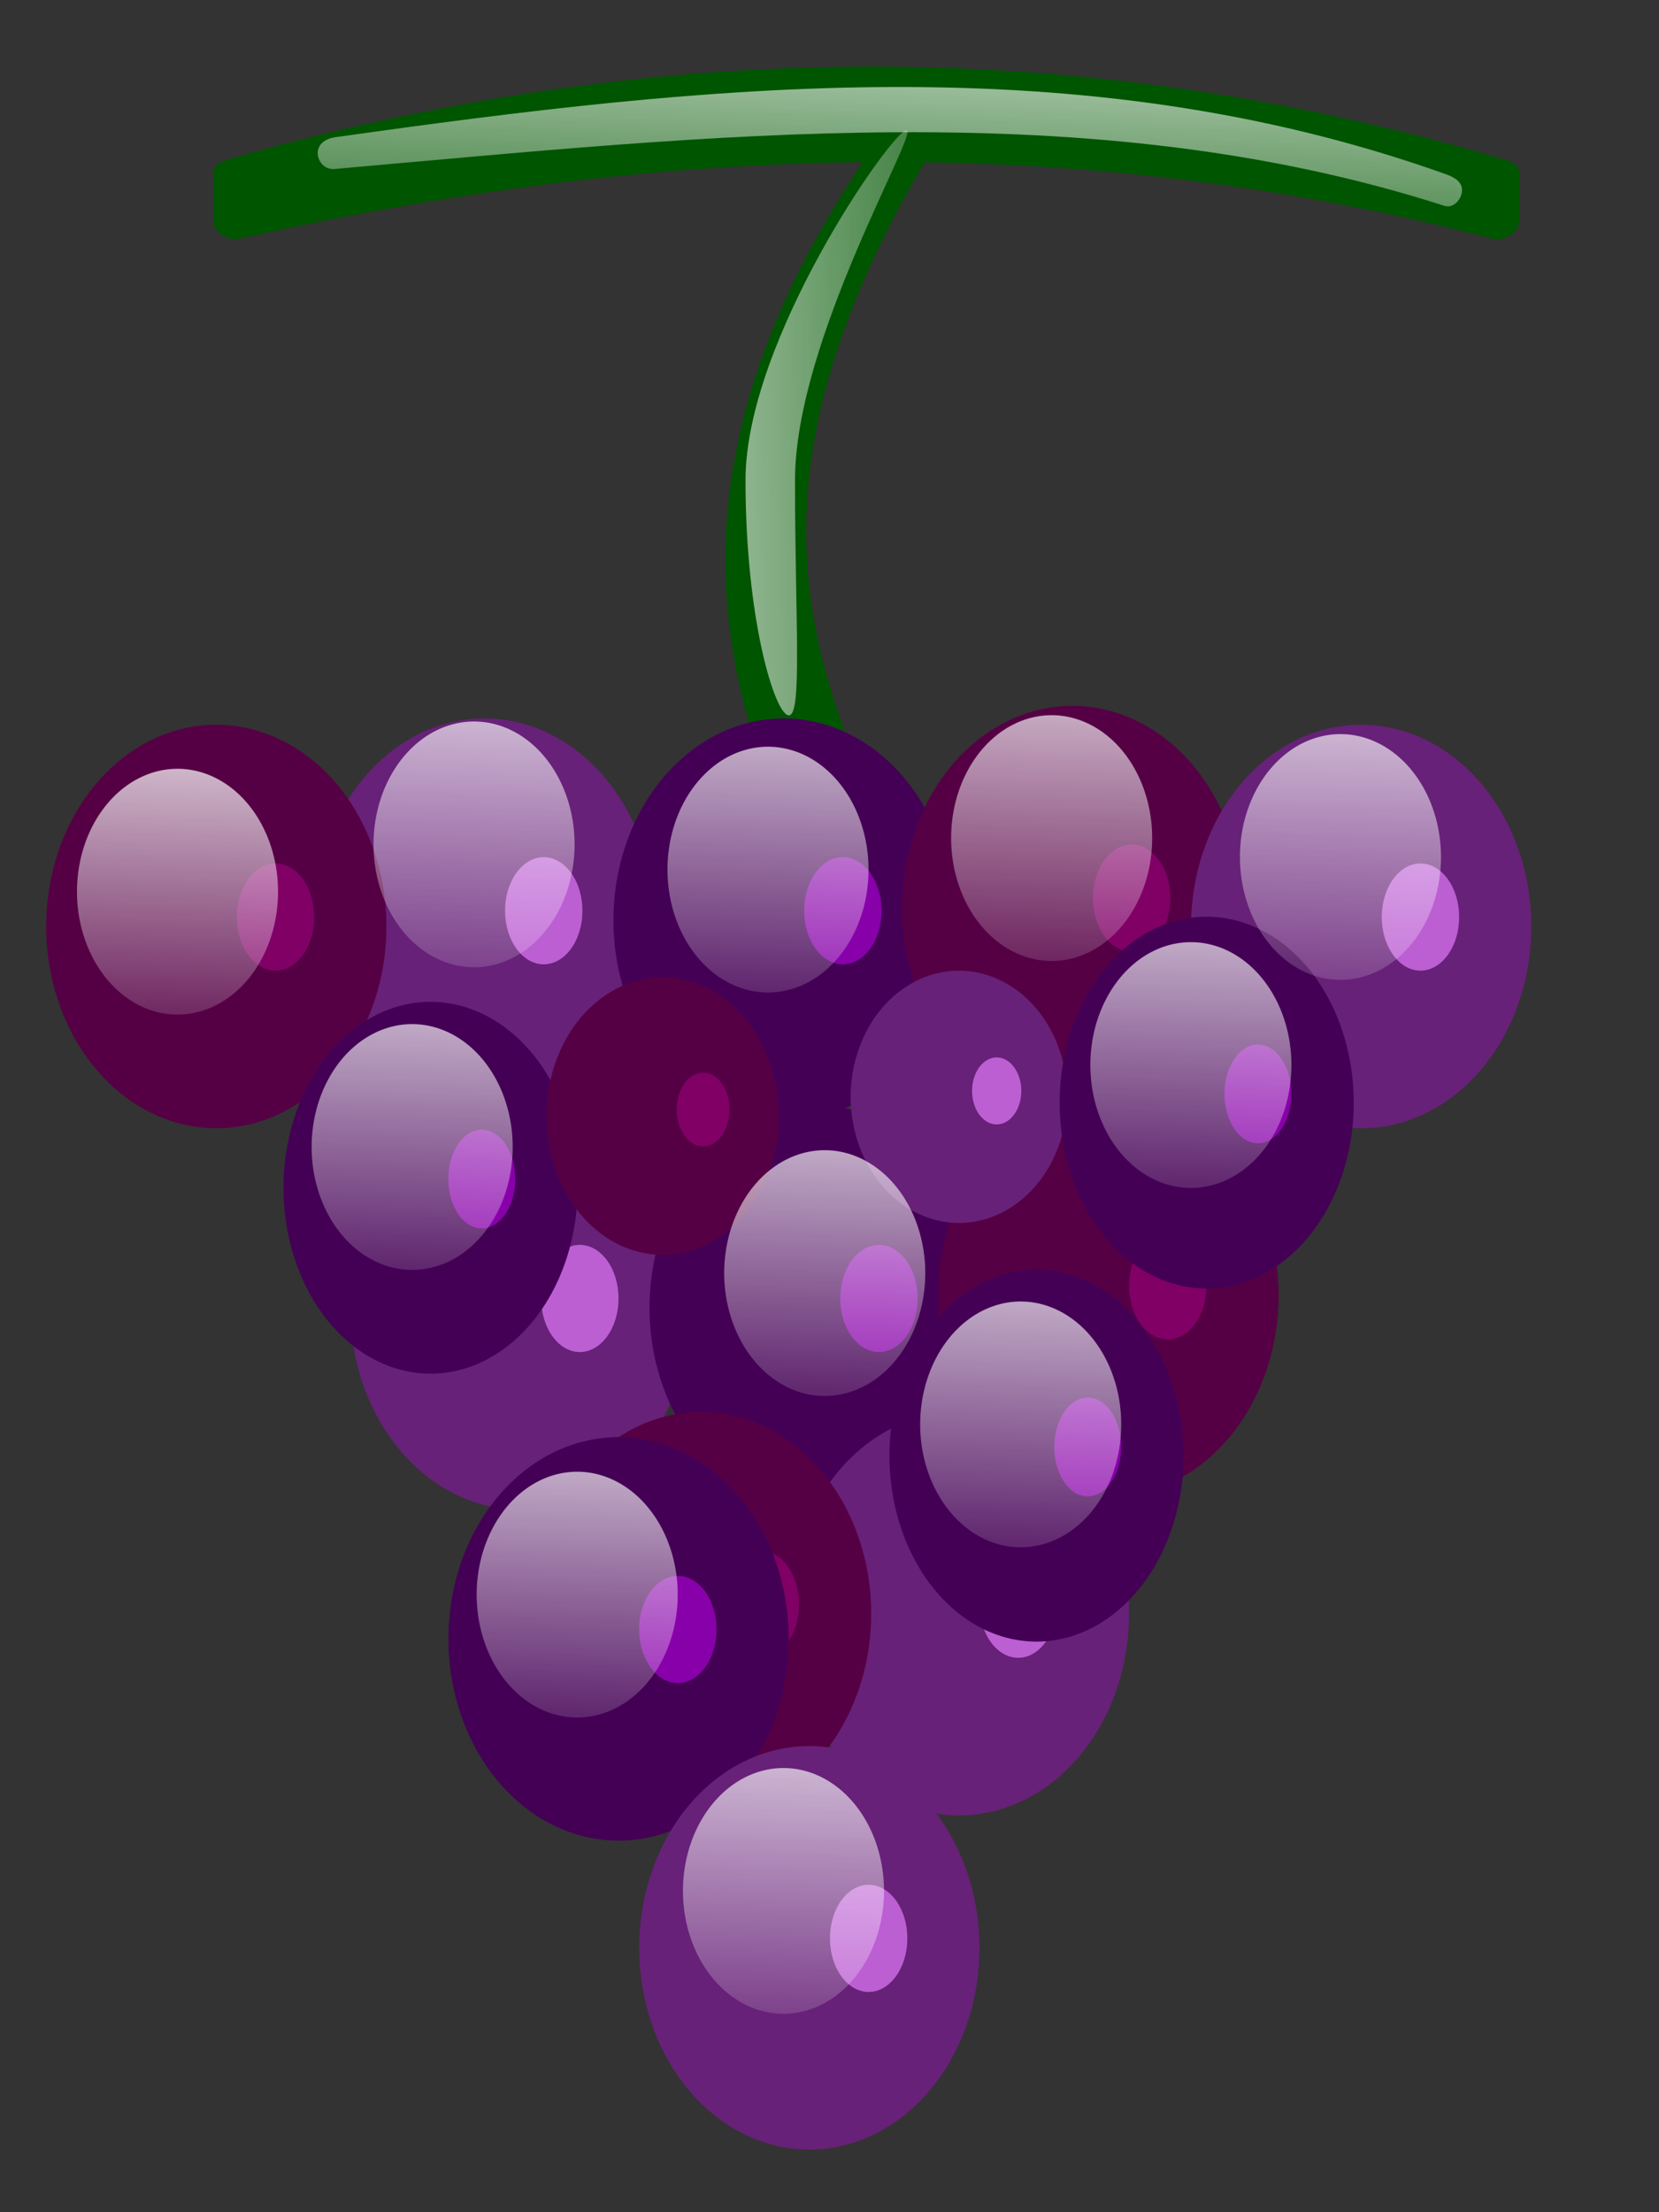 <?xml version="1.0" encoding="UTF-8" standalone="no"?>
<!-- Created with Inkscape (http://www.inkscape.org/) -->

<svg
   xmlns:dc="http://purl.org/dc/elements/1.1/"
   xmlns:cc="http://creativecommons.org/ns#"
   xmlns:rdf="http://www.w3.org/1999/02/22-rdf-syntax-ns#"
   xmlns:svg="http://www.w3.org/2000/svg"
   xmlns="http://www.w3.org/2000/svg"
   xmlns:xlink="http://www.w3.org/1999/xlink"
   xmlns:sodipodi="http://sodipodi.sourceforge.net/DTD/sodipodi-0.dtd"
   xmlns:inkscape="http://www.inkscape.org/namespaces/inkscape"
   width="6000"
   height="8000"
   id="svg18953"
   version="1.1"
   inkscape:version="0.48.2 r9819"
   sodipodi:docname="a.svg">
  <rect width="100%" height="100%" fill="#333333" stroke="none"/>
  <defs
     id="defs18955">
    <linearGradient
       inkscape:collect="always"
       id="linearGradient22243">
      <stop
         style="stop-color:#ffffff;stop-opacity:1;"
         offset="0"
         id="stop22245" />
      <stop
         style="stop-color:#ffffff;stop-opacity:0;"
         offset="1"
         id="stop22247" />
    </linearGradient>
    <linearGradient
       inkscape:collect="always"
       id="linearGradient22232">
      <stop
         style="stop-color:#ffffff;stop-opacity:1;"
         offset="0"
         id="stop22234" />
      <stop
         style="stop-color:#ffffff;stop-opacity:0;"
         offset="1"
         id="stop22236" />
    </linearGradient>
    <inkscape:path-effect
       effect="spiro"
       id="path-effect21935"
       is_visible="true" />
    <inkscape:path-effect
       effect="spiro"
       id="path-effect21928"
       is_visible="true" />
    <linearGradient
       inkscape:collect="always"
       id="linearGradient21661">
      <stop
         style="stop-color:#ffffff;stop-opacity:1;"
         offset="0"
         id="stop21663" />
      <stop
         style="stop-color:#ffffff;stop-opacity:0;"
         offset="1"
         id="stop21665" />
    </linearGradient>
    <inkscape:path-effect
       fuse_tolerance="0"
       vertical_pattern="false"
       prop_units="false"
       tang_offset="0"
       normal_offset="0"
       spacing="0"
       scale_y_rel="false"
       prop_scale="10"
       copytype="single_stretched"
       pattern="m 8857.441,-11101.714 0,10 10,-5 z"
       is_visible="true"
       id="path-effect21335"
       effect="skeletal" />
    <inkscape:path-effect
       is_visible="true"
       id="path-effect21333"
       effect="spiro" />
    <inkscape:path-effect
       effect="skeletal"
       id="path-effect21329"
       is_visible="true"
       pattern="m 10337.441,-11101.714 0,10 10,-5 z"
       copytype="single_stretched"
       prop_scale="10"
       scale_y_rel="false"
       spacing="0"
       normal_offset="0"
       tang_offset="0"
       prop_units="false"
       vertical_pattern="false"
       fuse_tolerance="0" />
    <inkscape:path-effect
       effect="spiro"
       id="path-effect21327"
       is_visible="true" />
    <linearGradient
       id="linearGradient20583">
      <stop
         style="stop-color:#ffffff;stop-opacity:1;"
         offset="0"
         id="stop20585" />
      <stop
         style="stop-color:#ffe100;stop-opacity:1;"
         offset="1"
         id="stop20587" />
    </linearGradient>
    <linearGradient
       id="linearGradient6739">
      <stop
         style="stop-color:#c9c9c9;stop-opacity:1;"
         offset="0"
         id="stop6741" />
      <stop
         style="stop-color:#5c5c5c;stop-opacity:1;"
         offset="1"
         id="stop6743" />
    </linearGradient>
    <linearGradient
       id="linearGradient6015">
      <stop
         style="stop-color:#fff600;stop-opacity:1;"
         offset="0"
         id="stop6017" />
      <stop
         style="stop-color:#b1ad00;stop-opacity:1;"
         offset="1"
         id="stop6019" />
    </linearGradient>
    <linearGradient
       id="linearGradient5418">
      <stop
         style="stop-color:#000000;stop-opacity:1;"
         offset="0"
         id="stop5420" />
      <stop
         style="stop-color:#000000;stop-opacity:0;"
         offset="1"
         id="stop5422" />
    </linearGradient>
    <linearGradient
       id="linearGradient5259">
      <stop
         style="stop-color:#00ff00;stop-opacity:1;"
         offset="0"
         id="stop5261" />
      <stop
         style="stop-color:#009700;stop-opacity:1;"
         offset="1"
         id="stop5263" />
    </linearGradient>
    <linearGradient
       id="linearGradient4967">
      <stop
         style="stop-color:#f9f9e3;stop-opacity:1;"
         offset="0"
         id="stop4969" />
      <stop
         style="stop-color:#00ccff;stop-opacity:1;"
         offset="1"
         id="stop4971" />
    </linearGradient>
    <linearGradient
       id="linearGradient4959">
      <stop
         style="stop-color:#000000;stop-opacity:1;"
         offset="0"
         id="stop4961" />
      <stop
         style="stop-color:#000000;stop-opacity:0;"
         offset="1"
         id="stop4963" />
    </linearGradient>
    <linearGradient
       id="linearGradient4865">
      <stop
         style="stop-color:#ffffff;stop-opacity:1;"
         offset="0"
         id="stop4867" />
      <stop
         style="stop-color:#ffeded;stop-opacity:1;"
         offset="1"
         id="stop4869" />
    </linearGradient>
    <inkscape:path-effect
       is_visible="true"
       id="path-effect4863"
       effect="spiro" />
    <inkscape:path-effect
       effect="spiro"
       id="path-effect4859"
       is_visible="true" />
    <inkscape:path-effect
       is_visible="true"
       id="path-effect4855"
       effect="spiro" />
    <inkscape:path-effect
       effect="spiro"
       id="path-effect4851"
       is_visible="true" />
    <inkscape:path-effect
       is_visible="true"
       id="path-effect4847"
       effect="spiro" />
    <inkscape:path-effect
       effect="spiro"
       id="path-effect4843"
       is_visible="true" />
    <inkscape:path-effect
       is_visible="true"
       id="path-effect4839"
       effect="spiro" />
    <inkscape:path-effect
       effect="spiro"
       id="path-effect4835"
       is_visible="true" />
    <inkscape:path-effect
       is_visible="true"
       id="path-effect4831"
       effect="spiro" />
    <inkscape:path-effect
       effect="spiro"
       id="path-effect4827"
       is_visible="true" />
    <inkscape:path-effect
       is_visible="true"
       id="path-effect4823"
       effect="spiro" />
    <inkscape:path-effect
       effect="spiro"
       id="path-effect4819"
       is_visible="true" />
    <inkscape:path-effect
       is_visible="true"
       id="path-effect4815"
       effect="spiro" />
    <inkscape:path-effect
       effect="spiro"
       id="path-effect4811"
       is_visible="true" />
    <inkscape:path-effect
       is_visible="true"
       id="path-effect4807"
       effect="spiro" />
    <inkscape:path-effect
       effect="spiro"
       id="path-effect4803"
       is_visible="true" />
    <inkscape:path-effect
       is_visible="true"
       id="path-effect4799"
       effect="spiro" />
    <inkscape:path-effect
       effect="spiro"
       id="path-effect4795"
       is_visible="true" />
    <linearGradient
       inkscape:collect="always"
       id="linearGradient21259">
      <stop
         style="stop-color:#ffcc00;stop-opacity:1;"
         offset="0"
         id="stop21261" />
      <stop
         style="stop-color:#ff6600;stop-opacity:1"
         offset="1"
         id="stop21263" />
    </linearGradient>
    <inkscape:path-effect
       effect="spiro"
       id="path-effect21255"
       is_visible="true" />
    <linearGradient
       inkscape:collect="always"
       xlink:href="#linearGradient19800-8"
       id="linearGradient19806-3"
       x1="4480"
       y1="-1187.638"
       x2="4480"
       y2="732.362"
       gradientUnits="userSpaceOnUse" />
    <linearGradient
       inkscape:collect="always"
       id="linearGradient19800-8">
      <stop
         style="stop-color:#005500;stop-opacity:1;"
         offset="0"
         id="stop19802-1" />
      <stop
         style="stop-color:#00ff00;stop-opacity:1"
         offset="1"
         id="stop19804-0" />
    </linearGradient>
    <linearGradient
       inkscape:collect="always"
       xlink:href="#linearGradient5402"
       id="linearGradient5408"
       x1="-10278.299"
       y1="3822.194"
       x2="-1752.636"
       y2="3859.399"
       gradientUnits="userSpaceOnUse" />
    <linearGradient
       inkscape:collect="always"
       id="linearGradient5402">
      <stop
         style="stop-color:#ff6600;stop-opacity:1;"
         offset="0"
         id="stop5404" />
      <stop
         style="stop-color:#ffcc00;stop-opacity:1"
         offset="1"
         id="stop5406" />
    </linearGradient>
    <radialGradient
       inkscape:collect="always"
       xlink:href="#linearGradient19955-9"
       id="radialGradient20168-2"
       gradientUnits="userSpaceOnUse"
       gradientTransform="matrix(2.289,-0.782,0.645,1.829,-331.79,2309.414)"
       cx="3975.96"
       cy="2912.974"
       fx="3975.96"
       fy="2912.974"
       r="3878.986" />
    <linearGradient
       inkscape:collect="always"
       id="linearGradient19955-9">
      <stop
         style="stop-color:#ffffff;stop-opacity:1;"
         offset="0"
         id="stop19957-5" />
      <stop
         style="stop-color:#ede5e5;stop-opacity:1;"
         offset="1"
         id="stop19959-6" />
    </linearGradient>
    <linearGradient
       y2="3859.399"
       x2="-1752.636"
       y1="3822.194"
       x1="-10278.299"
       gradientUnits="userSpaceOnUse"
       id="linearGradient20558-9"
       xlink:href="#linearGradient5402-2"
       inkscape:collect="always" />
    <linearGradient
       inkscape:collect="always"
       id="linearGradient5402-2">
      <stop
         style="stop-color:#ff6600;stop-opacity:1;"
         offset="0"
         id="stop5404-1" />
      <stop
         style="stop-color:#ffcc00;stop-opacity:1"
         offset="1"
         id="stop5406-3" />
    </linearGradient>
    <radialGradient
       r="3878.986"
       fy="2912.974"
       fx="3975.96"
       cy="2912.974"
       cx="3975.96"
       gradientTransform="matrix(1.536,-0.54,0.464,1.183,-3360.776,-2731.087)"
       gradientUnits="userSpaceOnUse"
       id="radialGradient20642-3"
       xlink:href="#linearGradient19955-9-5"
       inkscape:collect="always" />
    <linearGradient
       inkscape:collect="always"
       id="linearGradient19955-9-5">
      <stop
         style="stop-color:#ffffff;stop-opacity:1;"
         offset="0"
         id="stop19957-5-2" />
      <stop
         style="stop-color:#ede5e5;stop-opacity:1;"
         offset="1"
         id="stop19959-6-9" />
    </linearGradient>
    <radialGradient
       r="3878.986"
       fy="2912.974"
       fx="3975.96"
       cy="2912.974"
       cx="3975.96"
       gradientTransform="matrix(1.536,-0.54,0.464,1.183,936.367,-2456.802)"
       gradientUnits="userSpaceOnUse"
       id="radialGradient20642-33"
       xlink:href="#linearGradient19955-9-0"
       inkscape:collect="always" />
    <linearGradient
       inkscape:collect="always"
       id="linearGradient19955-9-0">
      <stop
         style="stop-color:#ffffff;stop-opacity:1;"
         offset="0"
         id="stop19957-5-3" />
      <stop
         style="stop-color:#ede5e5;stop-opacity:1;"
         offset="1"
         id="stop19959-6-0" />
    </linearGradient>
    <linearGradient
       inkscape:collect="always"
       xlink:href="#linearGradient21259"
       id="linearGradient21265"
       x1="-5440"
       y1="-4707.638"
       x2="-5440"
       y2="92.362"
       gradientUnits="userSpaceOnUse"
       gradientTransform="matrix(0.084,0,0,1,-5331.34,0)" />
    <linearGradient
       inkscape:collect="always"
       xlink:href="#linearGradient21259-0"
       id="linearGradient21268-5"
       gradientUnits="userSpaceOnUse"
       gradientTransform="matrix(0.069,0.048,-0.366,0.525,4898.632,-623.716)"
       x1="-5440"
       y1="-4707.638"
       x2="-5440"
       y2="92.362" />
    <linearGradient
       inkscape:collect="always"
       id="linearGradient21259-0">
      <stop
         style="stop-color:#ffcc00;stop-opacity:1;"
         offset="0"
         id="stop21261-3" />
      <stop
         style="stop-color:#ff6600;stop-opacity:1"
         offset="1"
         id="stop21263-4" />
    </linearGradient>
    <linearGradient
       y2="92.362"
       x2="-5440"
       y1="-4707.638"
       x1="-5440"
       gradientTransform="matrix(0.069,0.048,-0.366,0.525,5484.303,-204.927)"
       gradientUnits="userSpaceOnUse"
       id="linearGradient21365-5"
       xlink:href="#linearGradient21259-0-3"
       inkscape:collect="always" />
    <linearGradient
       id="linearGradient21259-0-3">
      <stop
         style="stop-color:#ffe400;stop-opacity:1;"
         offset="0"
         id="stop21261-3-4" />
      <stop
         style="stop-color:#00e8ff;stop-opacity:1;"
         offset="1"
         id="stop21263-4-2" />
    </linearGradient>
    <linearGradient
       y2="3859.399"
       x2="-1752.636"
       y1="3822.194"
       x1="-10278.299"
       gradientUnits="userSpaceOnUse"
       id="linearGradient20746-2"
       xlink:href="#linearGradient5402-2-4"
       inkscape:collect="always" />
    <linearGradient
       inkscape:collect="always"
       id="linearGradient5402-2-4">
      <stop
         style="stop-color:#ff6600;stop-opacity:1;"
         offset="0"
         id="stop5404-1-5" />
      <stop
         style="stop-color:#ffcc00;stop-opacity:1"
         offset="1"
         id="stop5406-3-5" />
    </linearGradient>
    <linearGradient
       inkscape:collect="always"
       xlink:href="#linearGradient21121-4"
       id="linearGradient21127-1"
       x1="3931.428"
       y1="8869.505"
       x2="2697.143"
       y2="5806.648"
       gradientUnits="userSpaceOnUse"
       gradientTransform="matrix(0.996,0.088,-0.066,0.747,-16594.088,-1454.355)" />
    <linearGradient
       inkscape:collect="always"
       id="linearGradient21121-4">
      <stop
         style="stop-color:#4d4d4d;stop-opacity:1;"
         offset="0"
         id="stop21123-2" />
      <stop
         style="stop-color:#f9f9f9;stop-opacity:1"
         offset="1"
         id="stop21125-3" />
    </linearGradient>
    <linearGradient
       id="linearGradient3266">
      <stop
         style="stop-color:#fbff00;stop-opacity:1;"
         offset="0"
         id="stop3268" />
      <stop
         style="stop-color:#ff9400;stop-opacity:1;"
         offset="1"
         id="stop3270" />
    </linearGradient>
    <linearGradient
       id="linearGradient3258">
      <stop
         style="stop-color:#868686;stop-opacity:1;"
         offset="0"
         id="stop3260" />
      <stop
         style="stop-color:#181816;stop-opacity:1;"
         offset="1"
         id="stop3262" />
    </linearGradient>
    <linearGradient
       inkscape:collect="always"
       xlink:href="#linearGradient3304"
       id="linearGradient3353"
       gradientUnits="userSpaceOnUse"
       x1="204.052"
       y1="265.358"
       x2="198.283"
       y2="276.954" />
    <linearGradient
       inkscape:collect="always"
       id="linearGradient3304">
      <stop
         style="stop-color:#ffffff;stop-opacity:1;"
         offset="0"
         id="stop3306" />
      <stop
         style="stop-color:#ffffff;stop-opacity:0;"
         offset="1"
         id="stop3308" />
    </linearGradient>
    <linearGradient
       id="linearGradient4967-2">
      <stop
         style="stop-color:#f9f9e3;stop-opacity:1;"
         offset="0"
         id="stop4969-0" />
      <stop
         style="stop-color:#00ccff;stop-opacity:1;"
         offset="1"
         id="stop4971-8" />
    </linearGradient>
    <radialGradient
       inkscape:collect="always"
       xlink:href="#linearGradient5259-7"
       id="radialGradient5265-2"
       cx="9283.995"
       cy="3638.198"
       fx="9283.995"
       fy="3638.198"
       r="835.098"
       gradientTransform="matrix(1,0,0,1.277,0,-7134.577)"
       gradientUnits="userSpaceOnUse" />
    <linearGradient
       id="linearGradient5259-7">
      <stop
         style="stop-color:#00ff00;stop-opacity:1;"
         offset="0"
         id="stop5261-6" />
      <stop
         style="stop-color:#009700;stop-opacity:1;"
         offset="1"
         id="stop5263-7" />
    </linearGradient>
    <radialGradient
       inkscape:collect="always"
       xlink:href="#linearGradient5259-7-0"
       id="radialGradient5329-6"
       gradientUnits="userSpaceOnUse"
       gradientTransform="matrix(1,0,0,4,0,-30794.44)"
       cx="8323.657"
       cy="10264.813"
       fx="8323.657"
       fy="10264.813"
       r="371.736" />
    <linearGradient
       id="linearGradient5259-7-0">
      <stop
         style="stop-color:#00ff00;stop-opacity:1;"
         offset="0"
         id="stop5261-6-9" />
      <stop
         style="stop-color:#009700;stop-opacity:1;"
         offset="1"
         id="stop5263-7-5" />
    </linearGradient>
    <radialGradient
       r="371.736"
       fy="10264.813"
       fx="8323.657"
       cy="10264.813"
       cx="8323.657"
       gradientTransform="matrix(1,0,0,4,0,-30794.44)"
       gradientUnits="userSpaceOnUse"
       id="radialGradient5346-9"
       xlink:href="#linearGradient5259-7-0-0"
       inkscape:collect="always" />
    <linearGradient
       id="linearGradient5259-7-0-0">
      <stop
         style="stop-color:#00ff00;stop-opacity:1;"
         offset="0"
         id="stop5261-6-9-0" />
      <stop
         style="stop-color:#009700;stop-opacity:1;"
         offset="1"
         id="stop5263-7-5-0" />
    </linearGradient>
    <linearGradient
       id="linearGradient5259-7-0-5">
      <stop
         style="stop-color:#00ff00;stop-opacity:1;"
         offset="0"
         id="stop5261-6-9-5" />
      <stop
         style="stop-color:#009700;stop-opacity:1;"
         offset="1"
         id="stop5263-7-5-2" />
    </linearGradient>
    <linearGradient
       id="linearGradient5449">
      <stop
         style="stop-color:#00ff00;stop-opacity:1;"
         offset="0"
         id="stop5451" />
      <stop
         style="stop-color:#009700;stop-opacity:1;"
         offset="1"
         id="stop5453" />
    </linearGradient>
    <linearGradient
       id="linearGradient5259-7-8">
      <stop
         style="stop-color:#00ff00;stop-opacity:1;"
         offset="0"
         id="stop5261-6-6" />
      <stop
         style="stop-color:#009700;stop-opacity:1;"
         offset="1"
         id="stop5263-7-4" />
    </linearGradient>
    <linearGradient
       id="linearGradient5460">
      <stop
         style="stop-color:#00ff00;stop-opacity:1;"
         offset="0"
         id="stop5462" />
      <stop
         style="stop-color:#009700;stop-opacity:1;"
         offset="1"
         id="stop5464" />
    </linearGradient>
    <linearGradient
       id="linearGradient5467">
      <stop
         style="stop-color:#00ff00;stop-opacity:1;"
         offset="0"
         id="stop5469" />
      <stop
         style="stop-color:#009700;stop-opacity:1;"
         offset="1"
         id="stop5471" />
    </linearGradient>
    <linearGradient
       id="linearGradient5259-8">
      <stop
         style="stop-color:#00ff00;stop-opacity:1;"
         offset="0"
         id="stop5261-3" />
      <stop
         style="stop-color:#009700;stop-opacity:1;"
         offset="1"
         id="stop5263-5" />
    </linearGradient>
    <linearGradient
       id="linearGradient4967-2-7">
      <stop
         style="stop-color:#f9f9e3;stop-opacity:1;"
         offset="0"
         id="stop4969-0-2" />
      <stop
         style="stop-color:#00ccff;stop-opacity:1;"
         offset="1"
         id="stop4971-8-1" />
    </linearGradient>
    <radialGradient
       inkscape:collect="always"
       xlink:href="#linearGradient21259-0-3-9"
       id="radialGradient5136-4"
       cx="3943.635"
       cy="5205.969"
       fx="3943.635"
       fy="5205.969"
       r="1891.505"
       gradientTransform="matrix(0.863,0,0,2.201,6971.872,-11381.483)"
       gradientUnits="userSpaceOnUse" />
    <linearGradient
       id="linearGradient21259-0-3-9">
      <stop
         style="stop-color:#ffe400;stop-opacity:1;"
         offset="0"
         id="stop21261-3-4-9" />
      <stop
         style="stop-color:#00e8ff;stop-opacity:1;"
         offset="1"
         id="stop21263-4-2-0" />
    </linearGradient>
    <linearGradient
       inkscape:collect="always"
       xlink:href="#linearGradient5426-7"
       id="linearGradient5432-0"
       x1="3927.473"
       y1="-5962.137"
       x2="3943.635"
       y2="1084.687"
       gradientUnits="userSpaceOnUse" />
    <linearGradient
       inkscape:collect="always"
       id="linearGradient5426-7">
      <stop
         style="stop-color:#00112b;stop-opacity:1;"
         offset="0"
         id="stop5428-6" />
      <stop
         style="stop-color:#aa0044;stop-opacity:1"
         offset="1"
         id="stop5430-7" />
    </linearGradient>
    <radialGradient
       inkscape:collect="always"
       xlink:href="#linearGradient3266-7"
       id="radialGradient5749-5"
       cx="2181.929"
       cy="4175.012"
       fx="2181.929"
       fy="4175.012"
       r="2435.493"
       gradientTransform="matrix(0.735,0,0,0.866,579.19,499.337)"
       gradientUnits="userSpaceOnUse" />
    <linearGradient
       id="linearGradient3266-7">
      <stop
         style="stop-color:#fbff00;stop-opacity:1;"
         offset="0"
         id="stop3268-4" />
      <stop
         style="stop-color:#ff9400;stop-opacity:1;"
         offset="1"
         id="stop3270-7" />
    </linearGradient>
    <radialGradient
       inkscape:collect="always"
       xlink:href="#linearGradient3266-0"
       id="radialGradient5749-4"
       cx="2181.929"
       cy="4175.012"
       fx="2181.929"
       fy="4175.012"
       r="2435.493"
       gradientTransform="matrix(0.735,0,0,0.866,579.19,499.337)"
       gradientUnits="userSpaceOnUse" />
    <linearGradient
       id="linearGradient3266-0">
      <stop
         style="stop-color:#fbff00;stop-opacity:1;"
         offset="0"
         id="stop3268-8" />
      <stop
         style="stop-color:#ff9400;stop-opacity:1;"
         offset="1"
         id="stop3270-8" />
    </linearGradient>
    <linearGradient
       inkscape:collect="always"
       xlink:href="#linearGradient5935-2"
       id="linearGradient5941-6"
       x1="4480"
       y1="4080"
       x2="4480"
       y2="6000"
       gradientUnits="userSpaceOnUse" />
    <linearGradient
       inkscape:collect="always"
       id="linearGradient5935-2">
      <stop
         style="stop-color:#005500;stop-opacity:1;"
         offset="0"
         id="stop5937-9" />
      <stop
         style="stop-color:#00ff00;stop-opacity:1"
         offset="1"
         id="stop5939-0" />
    </linearGradient>
    <linearGradient
       id="linearGradient6015-0">
      <stop
         style="stop-color:#fff600;stop-opacity:1;"
         offset="0"
         id="stop6017-5" />
      <stop
         style="stop-color:#b1ad00;stop-opacity:1;"
         offset="1"
         id="stop6019-9" />
    </linearGradient>
    <radialGradient
       inkscape:collect="always"
       xlink:href="#linearGradient6015-0"
       id="radialGradient6029-4"
       cx="2566.455"
       cy="668.531"
       fx="2566.455"
       fy="668.531"
       r="971.748"
       gradientTransform="matrix(1,0,0,0.877,0,82.454)"
       gradientUnits="userSpaceOnUse" />
    <linearGradient
       id="linearGradient6056">
      <stop
         style="stop-color:#fff600;stop-opacity:1;"
         offset="0"
         id="stop6058" />
      <stop
         style="stop-color:#b1ad00;stop-opacity:1;"
         offset="1"
         id="stop6060" />
    </linearGradient>
    <radialGradient
       inkscape:collect="always"
       xlink:href="#linearGradient6056-1"
       id="radialGradient6121-9"
       cx="6904.52"
       cy="1366.037"
       fx="6904.52"
       fy="1366.037"
       r="928.481"
       gradientTransform="matrix(0.673,0,0,0.055,-863.41,-1520.606)"
       gradientUnits="userSpaceOnUse" />
    <linearGradient
       id="linearGradient6056-1">
      <stop
         style="stop-color:#fff600;stop-opacity:1;"
         offset="0"
         id="stop6058-2" />
      <stop
         style="stop-color:#b1ad00;stop-opacity:1;"
         offset="1"
         id="stop6060-8" />
    </linearGradient>
    <radialGradient
       r="928.481"
       fy="1366.037"
       fx="6904.52"
       cy="1366.037"
       cx="6904.52"
       gradientTransform="matrix(0.682,0,0,0.046,-6778.561,-3883.251)"
       gradientUnits="userSpaceOnUse"
       id="radialGradient6138-1"
       xlink:href="#linearGradient6056-1-8"
       inkscape:collect="always" />
    <linearGradient
       id="linearGradient6056-1-8">
      <stop
         style="stop-color:#fff600;stop-opacity:1;"
         offset="0"
         id="stop6058-2-6" />
      <stop
         style="stop-color:#b1ad00;stop-opacity:1;"
         offset="1"
         id="stop6060-8-0" />
    </linearGradient>
    <linearGradient
       id="linearGradient6056-1-8-2">
      <stop
         style="stop-color:#fff600;stop-opacity:1;"
         offset="0"
         id="stop6058-2-6-9" />
      <stop
         style="stop-color:#b1ad00;stop-opacity:1;"
         offset="1"
         id="stop6060-8-0-8" />
    </linearGradient>
    <linearGradient
       id="linearGradient6515">
      <stop
         style="stop-color:#fff600;stop-opacity:1;"
         offset="0"
         id="stop6517" />
      <stop
         style="stop-color:#b1ad00;stop-opacity:1;"
         offset="1"
         id="stop6519" />
    </linearGradient>
    <radialGradient
       inkscape:collect="always"
       xlink:href="#linearGradient6056-1-8-2"
       id="radialGradient6256-2"
       gradientUnits="userSpaceOnUse"
       gradientTransform="matrix(0.512,0,0,3.096,-2575.192,-5197.732)"
       cx="9124.432"
       cy="893.357"
       fx="9124.432"
       fy="893.357"
       r="92.848" />
    <linearGradient
       id="linearGradient6522">
      <stop
         style="stop-color:#fff600;stop-opacity:1;"
         offset="0"
         id="stop6524" />
      <stop
         style="stop-color:#b1ad00;stop-opacity:1;"
         offset="1"
         id="stop6526" />
    </linearGradient>
    <radialGradient
       inkscape:collect="always"
       xlink:href="#linearGradient6739-3"
       id="radialGradient6745-9"
       cx="3165.275"
       cy="5037.756"
       fx="3165.275"
       fy="5037.756"
       r="666.818"
       gradientTransform="matrix(1,0,0,0.43,0,2869.608)"
       gradientUnits="userSpaceOnUse" />
    <linearGradient
       id="linearGradient6739-3">
      <stop
         style="stop-color:#c9c9c9;stop-opacity:1;"
         offset="0"
         id="stop6741-4" />
      <stop
         style="stop-color:#5c5c5c;stop-opacity:1;"
         offset="1"
         id="stop6743-7" />
    </linearGradient>
    <radialGradient
       r="666.818"
       fy="5037.756"
       fx="3165.275"
       cy="5037.756"
       cx="3165.275"
       gradientTransform="matrix(1,0,0,0.43,0,2869.608)"
       gradientUnits="userSpaceOnUse"
       id="radialGradient6762-8"
       xlink:href="#linearGradient6739-3-1"
       inkscape:collect="always" />
    <linearGradient
       id="linearGradient6739-3-1">
      <stop
         style="stop-color:#c9c9c9;stop-opacity:1;"
         offset="0"
         id="stop6741-4-6" />
      <stop
         style="stop-color:#5c5c5c;stop-opacity:1;"
         offset="1"
         id="stop6743-7-3" />
    </linearGradient>
    <radialGradient
       r="666.818"
       fy="5037.756"
       fx="3165.275"
       cy="5037.756"
       cx="3165.275"
       gradientTransform="matrix(1,0,0,0.43,0,2869.608)"
       gradientUnits="userSpaceOnUse"
       id="radialGradient6762-7"
       xlink:href="#linearGradient6739-3-6"
       inkscape:collect="always" />
    <linearGradient
       id="linearGradient6739-3-6">
      <stop
         style="stop-color:#c9c9c9;stop-opacity:1;"
         offset="0"
         id="stop6741-4-1" />
      <stop
         style="stop-color:#5c5c5c;stop-opacity:1;"
         offset="1"
         id="stop6743-7-7" />
    </linearGradient>
    <radialGradient
       r="666.818"
       fy="5037.756"
       fx="3165.275"
       cy="5037.756"
       cx="3165.275"
       gradientTransform="matrix(1,0,0,0.43,0,2869.608)"
       gradientUnits="userSpaceOnUse"
       id="radialGradient6762-78"
       xlink:href="#linearGradient6739-3-5"
       inkscape:collect="always" />
    <linearGradient
       id="linearGradient6739-3-5">
      <stop
         style="stop-color:#c9c9c9;stop-opacity:1;"
         offset="0"
         id="stop6741-4-8" />
      <stop
         style="stop-color:#5c5c5c;stop-opacity:1;"
         offset="1"
         id="stop6743-7-5" />
    </linearGradient>
    <linearGradient
       inkscape:collect="always"
       xlink:href="#linearGradient6739-34"
       id="linearGradient20168-3"
       x1="2498.457"
       y1="5037.756"
       x2="3832.093"
       y2="5037.756"
       gradientUnits="userSpaceOnUse" />
    <linearGradient
       id="linearGradient6739-34">
      <stop
         style="stop-color:#c9c9c9;stop-opacity:1;"
         offset="0"
         id="stop6741-2" />
      <stop
         style="stop-color:#5c5c5c;stop-opacity:1;"
         offset="1"
         id="stop6743-2" />
    </linearGradient>
    <linearGradient
       inkscape:collect="always"
       xlink:href="#linearGradient6739-2"
       id="linearGradient20168-1"
       x1="2498.457"
       y1="5037.756"
       x2="3832.093"
       y2="5037.756"
       gradientUnits="userSpaceOnUse" />
    <linearGradient
       id="linearGradient6739-2">
      <stop
         style="stop-color:#c9c9c9;stop-opacity:1;"
         offset="0"
         id="stop6741-7" />
      <stop
         style="stop-color:#5c5c5c;stop-opacity:1;"
         offset="1"
         id="stop6743-70" />
    </linearGradient>
    <linearGradient
       inkscape:collect="always"
       xlink:href="#linearGradient6739-37"
       id="linearGradient20168-10"
       x1="2498.457"
       y1="5037.756"
       x2="3832.093"
       y2="5037.756"
       gradientUnits="userSpaceOnUse" />
    <linearGradient
       id="linearGradient6739-37">
      <stop
         style="stop-color:#c9c9c9;stop-opacity:1;"
         offset="0"
         id="stop6741-3" />
      <stop
         style="stop-color:#5c5c5c;stop-opacity:1;"
         offset="1"
         id="stop6743-9" />
    </linearGradient>
    <linearGradient
       y2="5037.756"
       x2="3832.093"
       y1="5037.756"
       x1="2498.457"
       gradientUnits="userSpaceOnUse"
       id="linearGradient20185-5-7"
       xlink:href="#linearGradient6739-37-2"
       inkscape:collect="always" />
    <linearGradient
       id="linearGradient6739-37-2">
      <stop
         style="stop-color:#c9c9c9;stop-opacity:1;"
         offset="0"
         id="stop6741-3-0" />
      <stop
         style="stop-color:#5c5c5c;stop-opacity:1;"
         offset="1"
         id="stop6743-9-2" />
    </linearGradient>
    <linearGradient
       inkscape:collect="always"
       xlink:href="#linearGradient5402-7"
       id="linearGradient5408-6"
       x1="-10278.299"
       y1="3822.194"
       x2="-1752.636"
       y2="3859.399"
       gradientUnits="userSpaceOnUse" />
    <linearGradient
       inkscape:collect="always"
       id="linearGradient5402-7">
      <stop
         style="stop-color:#ff6600;stop-opacity:1;"
         offset="0"
         id="stop5404-0" />
      <stop
         style="stop-color:#ffcc00;stop-opacity:1"
         offset="1"
         id="stop5406-8" />
    </linearGradient>
    <linearGradient
       inkscape:collect="always"
       xlink:href="#linearGradient21204-3"
       id="linearGradient21210-1"
       x1="-2244.156"
       y1="5012.597"
       x2="-2262.521"
       y2="6245.036"
       gradientUnits="userSpaceOnUse" />
    <linearGradient
       inkscape:collect="always"
       id="linearGradient21204-3">
      <stop
         style="stop-color:#ffffff;stop-opacity:1;"
         offset="0"
         id="stop21206-6" />
      <stop
         style="stop-color:#ffffff;stop-opacity:0;"
         offset="1"
         id="stop21208-7" />
    </linearGradient>
    <linearGradient
       y2="6245.036"
       x2="-2262.521"
       y1="5012.597"
       x1="-2244.156"
       gradientUnits="userSpaceOnUse"
       id="linearGradient21227-9"
       xlink:href="#linearGradient21204-3-5"
       inkscape:collect="always" />
    <linearGradient
       inkscape:collect="always"
       id="linearGradient21204-3-5">
      <stop
         style="stop-color:#ffffff;stop-opacity:1;"
         offset="0"
         id="stop21206-6-5" />
      <stop
         style="stop-color:#ffffff;stop-opacity:0;"
         offset="1"
         id="stop21208-7-5" />
    </linearGradient>
    <linearGradient
       inkscape:collect="always"
       xlink:href="#linearGradient21283-3"
       id="linearGradient21289-6"
       x1="3947.428"
       y1="5702.226"
       x2="3985.783"
       y2="9196.44"
       gradientUnits="userSpaceOnUse" />
    <linearGradient
       inkscape:collect="always"
       id="linearGradient21283-3">
      <stop
         style="stop-color:#ffffff;stop-opacity:1;"
         offset="0"
         id="stop21285-0" />
      <stop
         style="stop-color:#ffffff;stop-opacity:0;"
         offset="1"
         id="stop21287-0" />
    </linearGradient>
    <linearGradient
       inkscape:collect="always"
       xlink:href="#linearGradient21661"
       id="linearGradient21667"
       x1="2124.786"
       y1="360.321"
       x2="2100.912"
       y2="1506.273"
       gradientUnits="userSpaceOnUse" />
    <linearGradient
       inkscape:collect="always"
       xlink:href="#linearGradient21661-0"
       id="linearGradient21667-4"
       x1="2124.786"
       y1="360.321"
       x2="2100.912"
       y2="1506.273"
       gradientUnits="userSpaceOnUse" />
    <linearGradient
       inkscape:collect="always"
       id="linearGradient21661-0">
      <stop
         style="stop-color:#ffffff;stop-opacity:1;"
         offset="0"
         id="stop21663-7" />
      <stop
         style="stop-color:#ffffff;stop-opacity:0;"
         offset="1"
         id="stop21665-9" />
    </linearGradient>
    <linearGradient
       y2="1506.273"
       x2="2100.912"
       y1="360.321"
       x1="2124.786"
       gradientUnits="userSpaceOnUse"
       id="linearGradient21684"
       xlink:href="#linearGradient21661-0"
       inkscape:collect="always" />
    <linearGradient
       y2="1506.273"
       x2="2100.912"
       y1="360.321"
       x1="2124.786"
       gradientUnits="userSpaceOnUse"
       id="linearGradient21684-8"
       xlink:href="#linearGradient21661-0-1"
       inkscape:collect="always" />
    <linearGradient
       inkscape:collect="always"
       id="linearGradient21661-0-1">
      <stop
         style="stop-color:#ffffff;stop-opacity:1;"
         offset="0"
         id="stop21663-7-4" />
      <stop
         style="stop-color:#ffffff;stop-opacity:0;"
         offset="1"
         id="stop21665-9-0" />
    </linearGradient>
    <linearGradient
       y2="1506.273"
       x2="2100.912"
       y1="360.321"
       x1="2124.786"
       gradientUnits="userSpaceOnUse"
       id="linearGradient21718"
       xlink:href="#linearGradient21661-0-1"
       inkscape:collect="always" />
    <linearGradient
       y2="1506.273"
       x2="2100.912"
       y1="360.321"
       x1="2124.786"
       gradientUnits="userSpaceOnUse"
       id="linearGradient21718-9"
       xlink:href="#linearGradient21661-0-1-5"
       inkscape:collect="always" />
    <linearGradient
       inkscape:collect="always"
       id="linearGradient21661-0-1-5">
      <stop
         style="stop-color:#ffffff;stop-opacity:1;"
         offset="0"
         id="stop21663-7-4-3" />
      <stop
         style="stop-color:#ffffff;stop-opacity:0;"
         offset="1"
         id="stop21665-9-0-8" />
    </linearGradient>
    <linearGradient
       y2="1506.273"
       x2="2100.912"
       y1="360.321"
       x1="2124.786"
       gradientUnits="userSpaceOnUse"
       id="linearGradient21752"
       xlink:href="#linearGradient21661-0-1-5"
       inkscape:collect="always" />
    <linearGradient
       y2="1506.273"
       x2="2100.912"
       y1="360.321"
       x1="2124.786"
       gradientUnits="userSpaceOnUse"
       id="linearGradient21752-3"
       xlink:href="#linearGradient21661-0-1-5-2"
       inkscape:collect="always" />
    <linearGradient
       inkscape:collect="always"
       id="linearGradient21661-0-1-5-2">
      <stop
         style="stop-color:#ffffff;stop-opacity:1;"
         offset="0"
         id="stop21663-7-4-3-1" />
      <stop
         style="stop-color:#ffffff;stop-opacity:0;"
         offset="1"
         id="stop21665-9-0-8-0" />
    </linearGradient>
    <linearGradient
       y2="1506.273"
       x2="2100.912"
       y1="360.321"
       x1="2124.786"
       gradientUnits="userSpaceOnUse"
       id="linearGradient21786"
       xlink:href="#linearGradient21661-0-1-5-2"
       inkscape:collect="always" />
    <linearGradient
       y2="1506.273"
       x2="2100.912"
       y1="360.321"
       x1="2124.786"
       gradientUnits="userSpaceOnUse"
       id="linearGradient21786-0"
       xlink:href="#linearGradient21661-0-1-5-2-7"
       inkscape:collect="always" />
    <linearGradient
       inkscape:collect="always"
       id="linearGradient21661-0-1-5-2-7">
      <stop
         style="stop-color:#ffffff;stop-opacity:1;"
         offset="0"
         id="stop21663-7-4-3-1-5" />
      <stop
         style="stop-color:#ffffff;stop-opacity:0;"
         offset="1"
         id="stop21665-9-0-8-0-9" />
    </linearGradient>
    <linearGradient
       y2="1506.273"
       x2="2100.912"
       y1="360.321"
       x1="2124.786"
       gradientUnits="userSpaceOnUse"
       id="linearGradient21820"
       xlink:href="#linearGradient21661-0-1-5-2-7"
       inkscape:collect="always" />
    <linearGradient
       y2="1506.273"
       x2="2100.912"
       y1="360.321"
       x1="2124.786"
       gradientUnits="userSpaceOnUse"
       id="linearGradient21786-5"
       xlink:href="#linearGradient21661-0-1-5-2-1"
       inkscape:collect="always" />
    <linearGradient
       inkscape:collect="always"
       id="linearGradient21661-0-1-5-2-1">
      <stop
         style="stop-color:#ffffff;stop-opacity:1;"
         offset="0"
         id="stop21663-7-4-3-1-2" />
      <stop
         style="stop-color:#ffffff;stop-opacity:0;"
         offset="1"
         id="stop21665-9-0-8-0-0" />
    </linearGradient>
    <linearGradient
       y2="1506.273"
       x2="2100.912"
       y1="360.321"
       x1="2124.786"
       gradientUnits="userSpaceOnUse"
       id="linearGradient21820-9"
       xlink:href="#linearGradient21661-0-1-5-2-1"
       inkscape:collect="always" />
    <linearGradient
       y2="1506.273"
       x2="2100.912"
       y1="360.321"
       x1="2124.786"
       gradientUnits="userSpaceOnUse"
       id="linearGradient21786-9"
       xlink:href="#linearGradient21661-0-1-5-2-17"
       inkscape:collect="always" />
    <linearGradient
       inkscape:collect="always"
       id="linearGradient21661-0-1-5-2-17">
      <stop
         style="stop-color:#ffffff;stop-opacity:1;"
         offset="0"
         id="stop21663-7-4-3-1-3" />
      <stop
         style="stop-color:#ffffff;stop-opacity:0;"
         offset="1"
         id="stop21665-9-0-8-0-3" />
    </linearGradient>
    <linearGradient
       y2="1506.273"
       x2="2100.912"
       y1="360.321"
       x1="2124.786"
       gradientUnits="userSpaceOnUse"
       id="linearGradient21820-0"
       xlink:href="#linearGradient21661-0-1-5-2-17"
       inkscape:collect="always" />
    <linearGradient
       y2="1506.273"
       x2="2100.912"
       y1="360.321"
       x1="2124.786"
       gradientUnits="userSpaceOnUse"
       id="linearGradient21786-6"
       xlink:href="#linearGradient21661-0-1-5-2-6"
       inkscape:collect="always" />
    <linearGradient
       inkscape:collect="always"
       id="linearGradient21661-0-1-5-2-6">
      <stop
         style="stop-color:#ffffff;stop-opacity:1;"
         offset="0"
         id="stop21663-7-4-3-1-0" />
      <stop
         style="stop-color:#ffffff;stop-opacity:0;"
         offset="1"
         id="stop21665-9-0-8-0-2" />
    </linearGradient>
    <linearGradient
       y2="1506.273"
       x2="2100.912"
       y1="360.321"
       x1="2124.786"
       gradientUnits="userSpaceOnUse"
       id="linearGradient21820-8"
       xlink:href="#linearGradient21661-0-1-5-2-6"
       inkscape:collect="always" />
    <linearGradient
       y2="1506.273"
       x2="2100.912"
       y1="360.321"
       x1="2124.786"
       gradientUnits="userSpaceOnUse"
       id="linearGradient21786-8"
       xlink:href="#linearGradient21661-0-1-5-2-9"
       inkscape:collect="always" />
    <linearGradient
       inkscape:collect="always"
       id="linearGradient21661-0-1-5-2-9">
      <stop
         style="stop-color:#ffffff;stop-opacity:1;"
         offset="0"
         id="stop21663-7-4-3-1-9" />
      <stop
         style="stop-color:#ffffff;stop-opacity:0;"
         offset="1"
         id="stop21665-9-0-8-0-94" />
    </linearGradient>
    <linearGradient
       y2="1506.273"
       x2="2100.912"
       y1="360.321"
       x1="2124.786"
       gradientUnits="userSpaceOnUse"
       id="linearGradient21820-2"
       xlink:href="#linearGradient21661-0-1-5-2-9"
       inkscape:collect="always" />
    <linearGradient
       y2="1506.273"
       x2="2100.912"
       y1="360.321"
       x1="2124.786"
       gradientUnits="userSpaceOnUse"
       id="linearGradient21786-7"
       xlink:href="#linearGradient21661-0-1-5-2-8"
       inkscape:collect="always" />
    <linearGradient
       inkscape:collect="always"
       id="linearGradient21661-0-1-5-2-8">
      <stop
         style="stop-color:#ffffff;stop-opacity:1;"
         offset="0"
         id="stop21663-7-4-3-1-7" />
      <stop
         style="stop-color:#ffffff;stop-opacity:0;"
         offset="1"
         id="stop21665-9-0-8-0-30" />
    </linearGradient>
    <linearGradient
       y2="1506.273"
       x2="2100.912"
       y1="360.321"
       x1="2124.786"
       gradientUnits="userSpaceOnUse"
       id="linearGradient21820-7"
       xlink:href="#linearGradient21661-0-1-5-2-8"
       inkscape:collect="always" />
    <linearGradient
       y2="1506.273"
       x2="2100.912"
       y1="360.321"
       x1="2124.786"
       gradientUnits="userSpaceOnUse"
       id="linearGradient21820-7-4"
       xlink:href="#linearGradient21661-0-1-5-2-8-2"
       inkscape:collect="always" />
    <linearGradient
       inkscape:collect="always"
       id="linearGradient21661-0-1-5-2-8-2">
      <stop
         style="stop-color:#ffffff;stop-opacity:1;"
         offset="0"
         id="stop21663-7-4-3-1-7-1" />
      <stop
         style="stop-color:#ffffff;stop-opacity:0;"
         offset="1"
         id="stop21665-9-0-8-0-30-9" />
    </linearGradient>
    <linearGradient
       y2="1506.273"
       x2="2100.912"
       y1="360.321"
       x1="2124.786"
       gradientUnits="userSpaceOnUse"
       id="linearGradient21820-2-1"
       xlink:href="#linearGradient21661-0-1-5-2-9-6"
       inkscape:collect="always" />
    <linearGradient
       inkscape:collect="always"
       id="linearGradient21661-0-1-5-2-9-6">
      <stop
         style="stop-color:#ffffff;stop-opacity:1;"
         offset="0"
         id="stop21663-7-4-3-1-9-0" />
      <stop
         style="stop-color:#ffffff;stop-opacity:0;"
         offset="1"
         id="stop21665-9-0-8-0-94-3" />
    </linearGradient>
    <linearGradient
       y2="1506.273"
       x2="2100.912"
       y1="360.321"
       x1="2124.786"
       gradientUnits="userSpaceOnUse"
       id="linearGradient21820-8-3"
       xlink:href="#linearGradient21661-0-1-5-2-6-6"
       inkscape:collect="always" />
    <linearGradient
       inkscape:collect="always"
       id="linearGradient21661-0-1-5-2-6-6">
      <stop
         style="stop-color:#ffffff;stop-opacity:1;"
         offset="0"
         id="stop21663-7-4-3-1-0-2" />
      <stop
         style="stop-color:#ffffff;stop-opacity:0;"
         offset="1"
         id="stop21665-9-0-8-0-2-2" />
    </linearGradient>
    <linearGradient
       y2="1506.273"
       x2="2100.912"
       y1="360.321"
       x1="2124.786"
       gradientUnits="userSpaceOnUse"
       id="linearGradient21820-0-1"
       xlink:href="#linearGradient21661-0-1-5-2-17-4"
       inkscape:collect="always" />
    <linearGradient
       inkscape:collect="always"
       id="linearGradient21661-0-1-5-2-17-4">
      <stop
         style="stop-color:#ffffff;stop-opacity:1;"
         offset="0"
         id="stop21663-7-4-3-1-3-3" />
      <stop
         style="stop-color:#ffffff;stop-opacity:0;"
         offset="1"
         id="stop21665-9-0-8-0-3-2" />
    </linearGradient>
    <linearGradient
       y2="1506.273"
       x2="2100.912"
       y1="360.321"
       x1="2124.786"
       gradientUnits="userSpaceOnUse"
       id="linearGradient21820-9-6"
       xlink:href="#linearGradient21661-0-1-5-2-1-0"
       inkscape:collect="always" />
    <linearGradient
       inkscape:collect="always"
       id="linearGradient21661-0-1-5-2-1-0">
      <stop
         style="stop-color:#ffffff;stop-opacity:1;"
         offset="0"
         id="stop21663-7-4-3-1-2-5" />
      <stop
         style="stop-color:#ffffff;stop-opacity:0;"
         offset="1"
         id="stop21665-9-0-8-0-0-4" />
    </linearGradient>
    <linearGradient
       y2="1506.273"
       x2="2100.912"
       y1="360.321"
       x1="2124.786"
       gradientUnits="userSpaceOnUse"
       id="linearGradient21820-96"
       xlink:href="#linearGradient21661-0-1-5-2-7-0"
       inkscape:collect="always" />
    <linearGradient
       inkscape:collect="always"
       id="linearGradient21661-0-1-5-2-7-0">
      <stop
         style="stop-color:#ffffff;stop-opacity:1;"
         offset="0"
         id="stop21663-7-4-3-1-5-8" />
      <stop
         style="stop-color:#ffffff;stop-opacity:0;"
         offset="1"
         id="stop21665-9-0-8-0-9-2" />
    </linearGradient>
    <linearGradient
       y2="1506.273"
       x2="2100.912"
       y1="360.321"
       x1="2124.786"
       gradientUnits="userSpaceOnUse"
       id="linearGradient21786-74"
       xlink:href="#linearGradient21661-0-1-5-2-0"
       inkscape:collect="always" />
    <linearGradient
       inkscape:collect="always"
       id="linearGradient21661-0-1-5-2-0">
      <stop
         style="stop-color:#ffffff;stop-opacity:1;"
         offset="0"
         id="stop21663-7-4-3-1-76" />
      <stop
         style="stop-color:#ffffff;stop-opacity:0;"
         offset="1"
         id="stop21665-9-0-8-0-01" />
    </linearGradient>
    <linearGradient
       y2="1506.273"
       x2="2100.912"
       y1="360.321"
       x1="2124.786"
       gradientUnits="userSpaceOnUse"
       id="linearGradient21752-2"
       xlink:href="#linearGradient21661-0-1-5-9"
       inkscape:collect="always" />
    <linearGradient
       inkscape:collect="always"
       id="linearGradient21661-0-1-5-9">
      <stop
         style="stop-color:#ffffff;stop-opacity:1;"
         offset="0"
         id="stop21663-7-4-3-3" />
      <stop
         style="stop-color:#ffffff;stop-opacity:0;"
         offset="1"
         id="stop21665-9-0-8-8" />
    </linearGradient>
    <linearGradient
       y2="1506.273"
       x2="2100.912"
       y1="360.321"
       x1="2124.786"
       gradientUnits="userSpaceOnUse"
       id="linearGradient21718-5"
       xlink:href="#linearGradient21661-0-1-1"
       inkscape:collect="always" />
    <linearGradient
       inkscape:collect="always"
       id="linearGradient21661-0-1-1">
      <stop
         style="stop-color:#ffffff;stop-opacity:1;"
         offset="0"
         id="stop21663-7-4-5" />
      <stop
         style="stop-color:#ffffff;stop-opacity:0;"
         offset="1"
         id="stop21665-9-0-6" />
    </linearGradient>
    <linearGradient
       y2="1506.273"
       x2="2100.912"
       y1="360.321"
       x1="2124.786"
       gradientUnits="userSpaceOnUse"
       id="linearGradient21684-6"
       xlink:href="#linearGradient21661-0-8"
       inkscape:collect="always" />
    <linearGradient
       inkscape:collect="always"
       id="linearGradient21661-0-8">
      <stop
         style="stop-color:#ffffff;stop-opacity:1;"
         offset="0"
         id="stop21663-7-8" />
      <stop
         style="stop-color:#ffffff;stop-opacity:0;"
         offset="1"
         id="stop21665-9-9" />
    </linearGradient>
    <linearGradient
       inkscape:collect="always"
       xlink:href="#linearGradient21661-7"
       id="linearGradient21667-8"
       x1="2124.786"
       y1="360.321"
       x2="2100.912"
       y2="1506.273"
       gradientUnits="userSpaceOnUse" />
    <linearGradient
       inkscape:collect="always"
       id="linearGradient21661-7">
      <stop
         style="stop-color:#ffffff;stop-opacity:1;"
         offset="0"
         id="stop21663-0" />
      <stop
         style="stop-color:#ffffff;stop-opacity:0;"
         offset="1"
         id="stop21665-7" />
    </linearGradient>
    <linearGradient
       inkscape:collect="always"
       xlink:href="#linearGradient22232"
       id="linearGradient22238"
       x1="-5013.54"
       y1="6925.67"
       x2="-3127.494"
       y2="6877.922"
       gradientUnits="userSpaceOnUse"
       gradientTransform="matrix(0.938,0,0,0.963,6859.298,-11906.643)" />
    <linearGradient
       inkscape:collect="always"
       xlink:href="#linearGradient22243"
       id="linearGradient22249"
       x1="3199.116"
       y1="-7040.923"
       x2="3151.368"
       y2="-5703.98"
       gradientUnits="userSpaceOnUse"
       gradientTransform="matrix(0.938,0,0,0.963,279.027,-176.744)" />
  </defs>
  <sodipodi:namedview
     id="base"
     pagecolor="#ffffff"
     bordercolor="#666666"
     borderopacity="1.0"
     inkscape:pageopacity="0.0"
     inkscape:pageshadow="2"
     inkscape:zoom="0.041886574"
     inkscape:cx="5070.8936"
     inkscape:cy="3526.9248"
     inkscape:document-units="px"
     inkscape:current-layer="layer1"
     showgrid="false"
     inkscape:window-width="1360"
     inkscape:window-height="706"
     inkscape:window-x="-8"
     inkscape:window-y="-8"
     inkscape:window-maximized="1">
    <inkscape:grid
       empspacing="5"
       visible="true"
       enabled="true"
       snapvisiblegridlinesonly="true"
       type="xygrid"
       id="grid19795" />
  </sodipodi:namedview>
  <g
     inkscape:label="Livello 1"
     inkscape:groupmode="layer"
     id="layer1"
     transform="translate(0,6947.638)">
    <path
       style="fill:#005500;fill-opacity:1;fill-rule:evenodd;stroke:none"
       d="m 872.147,-6384.699 c 1507.046,-421.925 3014.092,-436.661 4521.138,0 53.704,15.561 100.719,26.09 100.719,58.498 l 0,181.994 c 0,32.408 -46.623,72.553 -100.719,58.498 -1573.348,-408.783 -3066.834,-325.18 -4521.138,0 -54.522,12.191 -100.718,-26.09 -100.718,-58.498 l 0,-181.994 c 0,-32.408 46.883,-43.426 100.718,-58.498 z"
       id="rect21939"
       inkscape:connector-curvature="0"
       sodipodi:nodetypes="sssssssss" />
    <path
       style="fill:#005500;fill-opacity:1;fill-rule:evenodd;stroke:none"
       d="m 3224.162,-6499.694 18.545,0 c 56.861,0 136.137,79.036 102.637,136.024 -893.92,1520.658 -136.962,2132.405 0,2901.845 12.925,72.612 -45.776,136.024 -102.637,136.024 l -18.545,0 c -56.861,0 -66.318,-79.278 -102.637,-136.024 -584.103,-912.643 -739.009,-1796.583 0,-2901.845 35.733,-53.442 45.776,-136.024 102.637,-136.024 z"
       id="rect21942"
       inkscape:connector-curvature="0"
       sodipodi:nodetypes="sssssssss" />
    <path
       sodipodi:type="arc"
       style="fill:#672178;fill-opacity:1;fill-rule:evenodd;stroke:none"
       id="path21337"
       sodipodi:cx="1599.5579"
       sodipodi:cy="3535.5623"
       sodipodi:rx="787.84192"
       sodipodi:ry="763.96796"
       d="m 2387.4,3535.562 a 787.842,763.968 0 1 1 -1575.684,0 787.842,763.968 0 1 1 1575.684,0 z"
       transform="matrix(0.781,0,0,0.955,502.846,-6996.389)" />
    <path
       sodipodi:type="arc"
       style="fill:#bc5fd3;fill-opacity:1;fill-rule:evenodd;stroke:none"
       id="path21339"
       sodipodi:cx="1874.1089"
       sodipodi:cy="3499.7512"
       sodipodi:rx="179.05499"
       sodipodi:ry="202.92899"
       d="m 2053.164,3499.751 a 179.055,202.929 0 1 1 -358.11,0 179.055,202.929 0 1 1 358.11,0 z"
       transform="matrix(0.781,0,0,0.955,502.846,-6996.389)" />
    <path
       transform="matrix(0.781,0,0,0.955,1584.637,-6996.389)"
       sodipodi:type="arc"
       style="fill:#440055;fill-opacity:1;fill-rule:evenodd;stroke:none"
       id="path21337-8"
       sodipodi:cx="1599.5579"
       sodipodi:cy="3535.5623"
       sodipodi:rx="787.84192"
       sodipodi:ry="763.96796"
       d="m 2387.4,3535.562 a 787.842,763.968 0 1 1 -1575.684,0 787.842,763.968 0 1 1 1575.684,0 z" />
    <path
       transform="matrix(0.781,0,0,0.955,1584.637,-6996.389)"
       sodipodi:type="arc"
       style="fill:#8800aa;fill-opacity:1;fill-rule:evenodd;stroke:none"
       id="path21339-2"
       sodipodi:cx="1874.1089"
       sodipodi:cy="3499.7512"
       sodipodi:rx="179.05499"
       sodipodi:ry="202.92899"
       d="m 2053.164,3499.751 a 179.055,202.929 0 1 1 -358.11,0 179.055,202.929 0 1 1 358.11,0 z" />
    <path
       transform="matrix(0.781,0,0,0.955,2629.124,-7041.986)"
       sodipodi:type="arc"
       style="fill:#550044;fill-opacity:1;fill-rule:evenodd;stroke:none"
       id="path21337-3"
       sodipodi:cx="1599.5579"
       sodipodi:cy="3535.5623"
       sodipodi:rx="787.84192"
       sodipodi:ry="763.96796"
       d="m 2387.4,3535.562 a 787.842,763.968 0 1 1 -1575.684,0 787.842,763.968 0 1 1 1575.684,0 z" />
    <path
       transform="matrix(0.781,0,0,0.955,2629.124,-7041.986)"
       sodipodi:type="arc"
       style="fill:#800066;fill-opacity:1;fill-rule:evenodd;stroke:none"
       id="path21339-0"
       sodipodi:cx="1874.1089"
       sodipodi:cy="3499.7512"
       sodipodi:rx="179.05499"
       sodipodi:ry="202.92899"
       d="m 2053.164,3499.751 a 179.055,202.929 0 1 1 -358.11,0 179.055,202.929 0 1 1 358.11,0 z" />
    <path
       transform="matrix(0.781,0,0,0.955,3673.611,-6973.591)"
       sodipodi:type="arc"
       style="fill:#672178;fill-opacity:1;fill-rule:evenodd;stroke:none"
       id="path21337-6"
       sodipodi:cx="1599.5579"
       sodipodi:cy="3535.5623"
       sodipodi:rx="787.84192"
       sodipodi:ry="763.96796"
       d="m 2387.4,3535.562 a 787.842,763.968 0 1 1 -1575.684,0 787.842,763.968 0 1 1 1575.684,0 z" />
    <path
       transform="matrix(0.781,0,0,0.955,3673.611,-6973.591)"
       sodipodi:type="arc"
       style="fill:#bc5fd3;fill-opacity:1;fill-rule:evenodd;stroke:none"
       id="path21339-5"
       sodipodi:cx="1874.1089"
       sodipodi:cy="3499.7512"
       sodipodi:rx="179.05499"
       sodipodi:ry="202.92899"
       d="m 2053.164,3499.751 a 179.055,202.929 0 1 1 -358.11,0 179.055,202.929 0 1 1 358.11,0 z" />
    <path
       transform="matrix(0.781,0,0,0.955,-467.035,-6973.591)"
       sodipodi:type="arc"
       style="fill:#550044;fill-opacity:1;fill-rule:evenodd;stroke:none"
       id="path21337-3-0"
       sodipodi:cx="1599.5579"
       sodipodi:cy="3535.5623"
       sodipodi:rx="787.84192"
       sodipodi:ry="763.96796"
       d="m 2387.4,3535.562 a 787.842,763.968 0 1 1 -1575.684,0 787.842,763.968 0 1 1 1575.684,0 z" />
    <path
       transform="matrix(0.781,0,0,0.955,-467.035,-6973.591)"
       sodipodi:type="arc"
       style="fill:#800066;fill-opacity:1;fill-rule:evenodd;stroke:none"
       id="path21339-0-9"
       sodipodi:cx="1874.1089"
       sodipodi:cy="3499.7512"
       sodipodi:rx="179.05499"
       sodipodi:ry="202.92899"
       d="m 2053.164,3499.751 a 179.055,202.929 0 1 1 -358.11,0 179.055,202.929 0 1 1 358.11,0 z" />
    <path
       transform="matrix(0.781,0,0,0.955,633.407,-5594.29)"
       sodipodi:type="arc"
       style="fill:#672178;fill-opacity:1;fill-rule:evenodd;stroke:none"
       id="path21337-7"
       sodipodi:cx="1599.5579"
       sodipodi:cy="3535.5623"
       sodipodi:rx="787.84192"
       sodipodi:ry="763.96796"
       d="m 2387.4,3535.562 a 787.842,763.968 0 1 1 -1575.684,0 787.842,763.968 0 1 1 1575.684,0 z" />
    <path
       transform="matrix(0.781,0,0,0.955,633.407,-5594.29)"
       sodipodi:type="arc"
       style="fill:#bc5fd3;fill-opacity:1;fill-rule:evenodd;stroke:none"
       id="path21339-22"
       sodipodi:cx="1874.1089"
       sodipodi:cy="3499.7512"
       sodipodi:rx="179.05499"
       sodipodi:ry="202.92899"
       d="m 2053.164,3499.751 a 179.055,202.929 0 1 1 -358.11,0 179.055,202.929 0 1 1 358.11,0 z" />
    <path
       transform="matrix(0.781,0,0,0.955,1715.198,-5594.29)"
       sodipodi:type="arc"
       style="fill:#440055;fill-opacity:1;fill-rule:evenodd;stroke:none"
       id="path21337-8-8"
       sodipodi:cx="1599.5579"
       sodipodi:cy="3535.5623"
       sodipodi:rx="787.84192"
       sodipodi:ry="763.96796"
       d="m 2387.4,3535.562 a 787.842,763.968 0 1 1 -1575.684,0 787.842,763.968 0 1 1 1575.684,0 z" />
    <path
       transform="matrix(0.781,0,0,0.955,1715.198,-5594.29)"
       sodipodi:type="arc"
       style="fill:#8800aa;fill-opacity:1;fill-rule:evenodd;stroke:none"
       id="path21339-2-2"
       sodipodi:cx="1874.1089"
       sodipodi:cy="3499.7512"
       sodipodi:rx="179.05499"
       sodipodi:ry="202.92899"
       d="m 2053.164,3499.751 a 179.055,202.929 0 1 1 -358.11,0 179.055,202.929 0 1 1 358.11,0 z" />
    <path
       transform="matrix(0.781,0,0,0.955,2759.685,-5639.887)"
       sodipodi:type="arc"
       style="fill:#550044;fill-opacity:1;fill-rule:evenodd;stroke:none"
       id="path21337-3-9"
       sodipodi:cx="1599.5579"
       sodipodi:cy="3535.5623"
       sodipodi:rx="787.84192"
       sodipodi:ry="763.96796"
       d="m 2387.4,3535.562 a 787.842,763.968 0 1 1 -1575.684,0 787.842,763.968 0 1 1 1575.684,0 z" />
    <path
       transform="matrix(0.781,0,0,0.955,2759.685,-5639.887)"
       sodipodi:type="arc"
       style="fill:#800066;fill-opacity:1;fill-rule:evenodd;stroke:none"
       id="path21339-0-4"
       sodipodi:cx="1874.1089"
       sodipodi:cy="3499.7512"
       sodipodi:rx="179.05499"
       sodipodi:ry="202.92899"
       d="m 2053.164,3499.751 a 179.055,202.929 0 1 1 -358.11,0 179.055,202.929 0 1 1 358.11,0 z" />
    <path
       transform="matrix(0.781,0,0,0.955,2218.79,-4488.569)"
       sodipodi:type="arc"
       style="fill:#672178;fill-opacity:1;fill-rule:evenodd;stroke:none"
       id="path21337-7-2"
       sodipodi:cx="1599.5579"
       sodipodi:cy="3535.5623"
       sodipodi:rx="787.84192"
       sodipodi:ry="763.96796"
       d="m 2387.4,3535.562 a 787.842,763.968 0 1 1 -1575.684,0 787.842,763.968 0 1 1 1575.684,0 z" />
    <path
       transform="matrix(0.781,0,0,0.955,2218.79,-4488.569)"
       sodipodi:type="arc"
       style="fill:#bc5fd3;fill-opacity:1;fill-rule:evenodd;stroke:none"
       id="path21339-22-5"
       sodipodi:cx="1874.1089"
       sodipodi:cy="3499.7512"
       sodipodi:rx="179.05499"
       sodipodi:ry="202.92899"
       d="m 2053.164,3499.751 a 179.055,202.929 0 1 1 -358.11,0 179.055,202.929 0 1 1 358.11,0 z" />
    <path
       transform="matrix(0.781,0,0,0.955,1286.211,-4488.569)"
       sodipodi:type="arc"
       style="fill:#550044;fill-opacity:1;fill-rule:evenodd;stroke:none"
       id="path21337-3-0-8"
       sodipodi:cx="1599.5579"
       sodipodi:cy="3535.5623"
       sodipodi:rx="787.84192"
       sodipodi:ry="763.96796"
       d="m 2387.4,3535.562 a 787.842,763.968 0 1 1 -1575.684,0 787.842,763.968 0 1 1 1575.684,0 z" />
    <path
       transform="matrix(0.781,0,0,0.955,1286.211,-4488.569)"
       sodipodi:type="arc"
       style="fill:#800066;fill-opacity:1;fill-rule:evenodd;stroke:none"
       id="path21339-0-9-4"
       sodipodi:cx="1874.1089"
       sodipodi:cy="3499.7512"
       sodipodi:rx="179.05499"
       sodipodi:ry="202.92899"
       d="m 2053.164,3499.751 a 179.055,202.929 0 1 1 -358.11,0 179.055,202.929 0 1 1 358.11,0 z" />
    <path
       transform="matrix(0.781,0,0,0.955,987.787,-4397.376)"
       sodipodi:type="arc"
       style="fill:#440055;fill-opacity:1;fill-rule:evenodd;stroke:none"
       id="path21337-8-7"
       sodipodi:cx="1599.5579"
       sodipodi:cy="3535.5623"
       sodipodi:rx="787.84192"
       sodipodi:ry="763.96796"
       d="m 2387.4,3535.562 a 787.842,763.968 0 1 1 -1575.684,0 787.842,763.968 0 1 1 1575.684,0 z" />
    <path
       transform="matrix(0.781,0,0,0.955,987.787,-4397.376)"
       sodipodi:type="arc"
       style="fill:#8800aa;fill-opacity:1;fill-rule:evenodd;stroke:none"
       id="path21339-2-3"
       sodipodi:cx="1874.1089"
       sodipodi:cy="3499.7512"
       sodipodi:rx="179.05499"
       sodipodi:ry="202.92899"
       d="m 2053.164,3499.751 a 179.055,202.929 0 1 1 -358.11,0 179.055,202.929 0 1 1 358.11,0 z" />
    <path
       transform="matrix(0.781,0,0,0.955,1677.895,-3280.256)"
       sodipodi:type="arc"
       style="fill:#672178;fill-opacity:1;fill-rule:evenodd;stroke:none"
       id="path21337-6-9"
       sodipodi:cx="1599.5579"
       sodipodi:cy="3535.5623"
       sodipodi:rx="787.84192"
       sodipodi:ry="763.96796"
       d="m 2387.4,3535.562 a 787.842,763.968 0 1 1 -1575.684,0 787.842,763.968 0 1 1 1575.684,0 z" />
    <path
       transform="matrix(0.781,0,0,0.955,1677.895,-3280.256)"
       sodipodi:type="arc"
       style="fill:#bc5fd3;fill-opacity:1;fill-rule:evenodd;stroke:none"
       id="path21339-5-5"
       sodipodi:cx="1874.1089"
       sodipodi:cy="3499.7512"
       sodipodi:rx="179.05499"
       sodipodi:ry="202.92899"
       d="m 2053.164,3499.751 a 179.055,202.929 0 1 1 -358.11,0 179.055,202.929 0 1 1 358.11,0 z" />
    <path
       transform="matrix(0.675,0,0,0.88,477.412,-5763.688)"
       sodipodi:type="arc"
       style="fill:#440055;fill-opacity:1;fill-rule:evenodd;stroke:none"
       id="path21337-8-1"
       sodipodi:cx="1599.5579"
       sodipodi:cy="3535.5623"
       sodipodi:rx="787.84192"
       sodipodi:ry="763.96796"
       d="m 2387.4,3535.562 a 787.842,763.968 0 1 1 -1575.684,0 787.842,763.968 0 1 1 1575.684,0 z" />
    <path
       transform="matrix(0.675,0,0,0.88,477.412,-5763.688)"
       sodipodi:type="arc"
       style="fill:#8800aa;fill-opacity:1;fill-rule:evenodd;stroke:none"
       id="path21339-2-9"
       sodipodi:cx="1874.1089"
       sodipodi:cy="3499.7512"
       sodipodi:rx="179.05499"
       sodipodi:ry="202.92899"
       d="m 2053.164,3499.751 a 179.055,202.929 0 1 1 -358.11,0 179.055,202.929 0 1 1 358.11,0 z" />
    <path
       transform="matrix(0.675,0,0,0.88,2668.97,-4794.758)"
       sodipodi:type="arc"
       style="fill:#440055;fill-opacity:1;fill-rule:evenodd;stroke:none"
       id="path21337-8-1-0"
       sodipodi:cx="1599.5579"
       sodipodi:cy="3535.5623"
       sodipodi:rx="787.84192"
       sodipodi:ry="763.96796"
       d="m 2387.4,3535.562 a 787.842,763.968 0 1 1 -1575.684,0 787.842,763.968 0 1 1 1575.684,0 z" />
    <path
       transform="matrix(0.675,0,0,0.88,2668.97,-4794.758)"
       sodipodi:type="arc"
       style="fill:#8800aa;fill-opacity:1;fill-rule:evenodd;stroke:none"
       id="path21339-2-9-2"
       sodipodi:cx="1874.1089"
       sodipodi:cy="3499.7512"
       sodipodi:rx="179.05499"
       sodipodi:ry="202.92899"
       d="m 2053.164,3499.751 a 179.055,202.929 0 1 1 -358.11,0 179.055,202.929 0 1 1 358.11,0 z" />
    <path
       transform="matrix(0.533,0,0,0.657,1543.942,-5234.556)"
       sodipodi:type="arc"
       style="fill:#550044;fill-opacity:1;fill-rule:evenodd;stroke:none"
       id="path21337-3-0-83"
       sodipodi:cx="1599.5579"
       sodipodi:cy="3535.5623"
       sodipodi:rx="787.84192"
       sodipodi:ry="763.96796"
       d="m 2387.4,3535.562 a 787.842,763.968 0 1 1 -1575.684,0 787.842,763.968 0 1 1 1575.684,0 z" />
    <path
       transform="matrix(0.533,0,0,0.657,1543.942,-5234.556)"
       sodipodi:type="arc"
       style="fill:#800066;fill-opacity:1;fill-rule:evenodd;stroke:none"
       id="path21339-0-9-1"
       sodipodi:cx="1874.1089"
       sodipodi:cy="3499.7512"
       sodipodi:rx="179.05499"
       sodipodi:ry="202.92899"
       d="m 2053.164,3499.751 a 179.055,202.929 0 1 1 -358.11,0 179.055,202.929 0 1 1 358.11,0 z" />
    <path
       transform="matrix(0.497,0,0,0.597,2673.21,-5091.935)"
       sodipodi:type="arc"
       style="fill:#672178;fill-opacity:1;fill-rule:evenodd;stroke:none"
       id="path21337-6-9-4"
       sodipodi:cx="1599.5579"
       sodipodi:cy="3535.5623"
       sodipodi:rx="787.84192"
       sodipodi:ry="763.96796"
       d="m 2387.4,3535.562 a 787.842,763.968 0 1 1 -1575.684,0 787.842,763.968 0 1 1 1575.684,0 z" />
    <path
       transform="matrix(0.497,0,0,0.597,2673.21,-5091.935)"
       sodipodi:type="arc"
       style="fill:#bc5fd3;fill-opacity:1;fill-rule:evenodd;stroke:none"
       id="path21339-5-5-3"
       sodipodi:cx="1874.1089"
       sodipodi:cy="3499.7512"
       sodipodi:rx="179.05499"
       sodipodi:ry="202.92899"
       d="m 2053.164,3499.751 a 179.055,202.929 0 1 1 -358.11,0 179.055,202.929 0 1 1 358.11,0 z" />
    <path
       transform="matrix(0.675,0,0,0.88,3284.472,-6071.466)"
       sodipodi:type="arc"
       style="fill:#440055;fill-opacity:1;fill-rule:evenodd;stroke:none"
       id="path21337-8-1-1"
       sodipodi:cx="1599.5579"
       sodipodi:cy="3535.5623"
       sodipodi:rx="787.84192"
       sodipodi:ry="763.96796"
       d="m 2387.4,3535.562 a 787.842,763.968 0 1 1 -1575.684,0 787.842,763.968 0 1 1 1575.684,0 z" />
    <path
       transform="matrix(0.675,0,0,0.88,3284.472,-6071.466)"
       sodipodi:type="arc"
       style="fill:#8800aa;fill-opacity:1;fill-rule:evenodd;stroke:none"
       id="path21339-2-9-0"
       sodipodi:cx="1874.1089"
       sodipodi:cy="3499.7512"
       sodipodi:rx="179.05499"
       sodipodi:ry="202.92899"
       d="m 2053.164,3499.751 a 179.055,202.929 0 1 1 -358.11,0 179.055,202.929 0 1 1 358.11,0 z" />
    <path
       sodipodi:type="arc"
       style="opacity:0.854;fill:url(#linearGradient21667-8);fill-opacity:1;fill-rule:evenodd;stroke:none"
       id="path21659"
       sodipodi:cx="2100.9119"
       sodipodi:cy="921.3595"
       sodipodi:rx="429.73196"
       sodipodi:ry="370.04697"
       d="m 2530.644,921.36 a 429.732,370.047 0 1 1 -859.464,0 429.732,370.047 0 1 1 859.464,0 z"
       transform="matrix(0.846,0,0,1.201,-1135.383,-4829.619)" />
    <path
       sodipodi:type="arc"
       style="opacity:0.792;fill:url(#linearGradient21684-6);fill-opacity:1;fill-rule:evenodd;stroke:none"
       id="path21659-0"
       sodipodi:cx="2100.9119"
       sodipodi:cy="921.3595"
       sodipodi:rx="429.73196"
       sodipodi:ry="370.04697"
       d="m 2530.644,921.36 a 429.732,370.047 0 1 1 -859.464,0 429.732,370.047 0 1 1 859.464,0 z"
       transform="matrix(0.846,0,0,1.201,310.113,-2287.602)" />
    <path
       sodipodi:type="arc"
       style="opacity:0.792;fill:url(#linearGradient21718-5);fill-opacity:1;fill-rule:evenodd;stroke:none"
       id="path21659-0-7"
       sodipodi:cx="2100.9119"
       sodipodi:cy="921.3595"
       sodipodi:rx="429.73196"
       sodipodi:ry="370.04697"
       d="m 2530.644,921.36 a 429.732,370.047 0 1 1 -859.464,0 429.732,370.047 0 1 1 859.464,0 z"
       transform="matrix(0.846,0,0,1.201,3070.544,-4955.01)" />
    <path
       sodipodi:type="arc"
       style="opacity:0.792;fill:url(#linearGradient21752-2);fill-opacity:1;fill-rule:evenodd;stroke:none"
       id="path21659-0-7-2"
       sodipodi:cx="2100.9119"
       sodipodi:cy="921.3595"
       sodipodi:rx="429.73196"
       sodipodi:ry="370.04697"
       d="m 2530.644,921.36 a 429.732,370.047 0 1 1 -859.464,0 429.732,370.047 0 1 1 859.464,0 z"
       transform="matrix(0.846,0,0,1.201,1000.221,-4909.413)" />
    <path
       sodipodi:type="arc"
       style="opacity:0.792;fill:url(#linearGradient21786-74);fill-opacity:1;fill-rule:evenodd;stroke:none"
       id="path21659-0-7-2-4"
       sodipodi:cx="2100.9119"
       sodipodi:cy="921.3595"
       sodipodi:rx="429.73196"
       sodipodi:ry="370.04697"
       d="m 2530.644,921.36 a 429.732,370.047 0 1 1 -859.464,0 429.732,370.047 0 1 1 859.464,0 z"
       transform="matrix(0.846,0,0,1.201,1056.176,-1216.079)" />
    <path
       sodipodi:type="arc"
       style="opacity:0.792;fill:url(#linearGradient21820-96);fill-opacity:1;fill-rule:evenodd;stroke:none"
       id="path21659-0-7-2-4-0"
       sodipodi:cx="2100.9119"
       sodipodi:cy="921.3595"
       sodipodi:rx="429.73196"
       sodipodi:ry="370.04697"
       d="m 2530.644,921.36 a 429.732,370.047 0 1 1 -859.464,0 429.732,370.047 0 1 1 859.464,0 z"
       transform="matrix(0.846,0,0,1.201,1914.148,-2903.157)" />
    <path
       sodipodi:type="arc"
       style="opacity:0.792;fill:url(#linearGradient21820-9-6);fill-opacity:1;fill-rule:evenodd;stroke:none"
       id="path21659-0-7-2-4-8"
       sodipodi:cx="2100.9119"
       sodipodi:cy="921.3595"
       sodipodi:rx="429.73196"
       sodipodi:ry="370.04697"
       d="m 2530.644,921.36 a 429.732,370.047 0 1 1 -859.464,0 429.732,370.047 0 1 1 859.464,0 z"
       transform="matrix(0.846,0,0,1.201,-286.737,-3906.285)" />
    <path
       sodipodi:type="arc"
       style="opacity:0.792;fill:url(#linearGradient21820-0-1);fill-opacity:1;fill-rule:evenodd;stroke:none"
       id="path21659-0-7-2-4-7"
       sodipodi:cx="2100.9119"
       sodipodi:cy="921.3595"
       sodipodi:rx="429.73196"
       sodipodi:ry="370.04697"
       d="m 2530.644,921.36 a 429.732,370.047 0 1 1 -859.464,0 429.732,370.047 0 1 1 859.464,0 z"
       transform="matrix(0.846,0,0,1.201,2529.649,-4202.664)" />
    <path
       sodipodi:type="arc"
       style="opacity:0.792;fill:url(#linearGradient21820-8-3);fill-opacity:1;fill-rule:evenodd;stroke:none"
       id="path21659-0-7-2-4-9"
       sodipodi:cx="2100.9119"
       sodipodi:cy="921.3595"
       sodipodi:rx="429.73196"
       sodipodi:ry="370.04697"
       d="m 2530.644,921.36 a 429.732,370.047 0 1 1 -859.464,0 429.732,370.047 0 1 1 859.464,0 z"
       transform="matrix(0.846,0,0,1.201,2026.057,-5023.405)" />
    <path
       sodipodi:type="arc"
       style="opacity:0.792;fill:url(#linearGradient21820-2-1);fill-opacity:1;fill-rule:evenodd;stroke:none"
       id="path21659-0-7-2-4-08"
       sodipodi:cx="2100.9119"
       sodipodi:cy="921.3595"
       sodipodi:rx="429.73196"
       sodipodi:ry="370.04697"
       d="m 2530.644,921.36 a 429.732,370.047 0 1 1 -859.464,0 429.732,370.047 0 1 1 859.464,0 z"
       transform="matrix(0.846,0,0,1.201,-62.918,-5000.607)" />
    <path
       sodipodi:type="arc"
       style="opacity:0.792;fill:url(#linearGradient21820-7-4);fill-opacity:1;fill-rule:evenodd;stroke:none"
       id="path21659-0-7-2-4-6"
       sodipodi:cx="2100.9119"
       sodipodi:cy="921.3595"
       sodipodi:rx="429.73196"
       sodipodi:ry="370.04697"
       d="m 2530.644,921.36 a 429.732,370.047 0 1 1 -859.464,0 429.732,370.047 0 1 1 859.464,0 z"
       transform="matrix(0.846,0,0,1.201,1205.388,-3450.318)" />
    <path
       style="opacity:0.8;fill:url(#linearGradient22238);fill-opacity:1;fill-rule:evenodd;stroke:none"
       d="m 2875.325,-5211.738 c 0,508.085 27.063,850.971 -22.382,850.971 -49.445,0 -156.673,-342.887 -156.673,-850.971 0,-508.085 532.484,-1264.957 581.929,-1264.957 49.445,0 -402.874,756.873 -402.874,1264.957 z"
       id="path22229"
       inkscape:connector-curvature="0"
       sodipodi:nodetypes="sssss" />
    <path
       style="opacity:0.8;fill:url(#linearGradient22249);fill-opacity:1;fill-rule:evenodd;stroke:none"
       d="m 1212.434,-6451.328 c 1345.794,-189.69 2690.318,-338.965 4015.322,133.187 31.953,11.386 60.78,27.674 59.779,59.511 l 0,0 c -1,31.837 -31.057,65.821 -63.39,55.425 -1282.834,-412.458 -2652.085,-252.915 -4015.322,-133.187 -33.962,2.983 -60.78,-27.674 -59.779,-59.511 l 0,0 c 1,-31.837 29.672,-50.673 63.39,-55.425 z"
       id="rect22240"
       inkscape:connector-curvature="0"
       sodipodi:nodetypes="sssssssss" />
  </g>
</svg>
